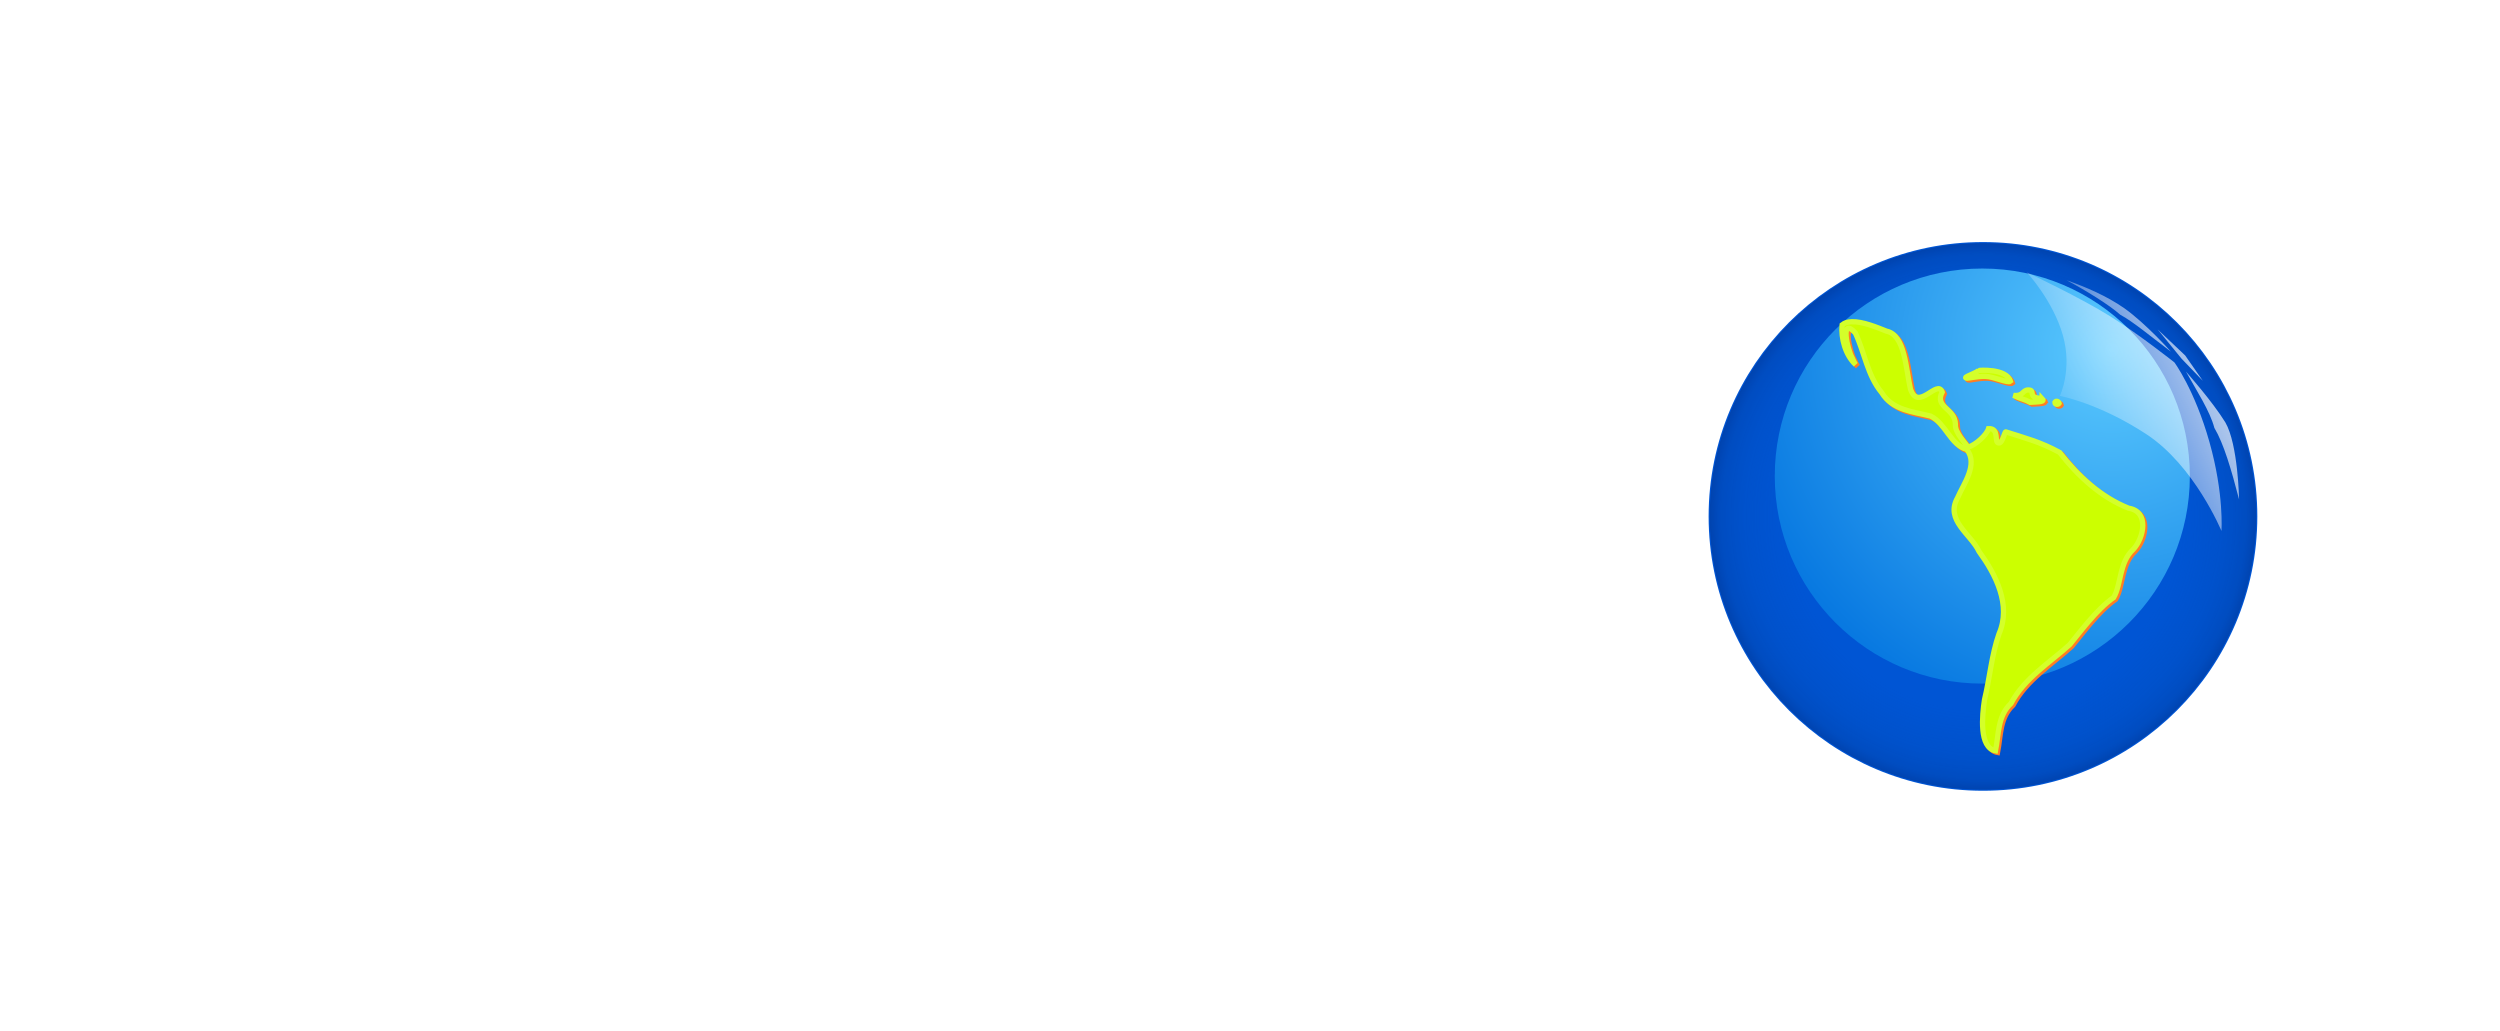 <?xml version="1.0" encoding="UTF-8" standalone="no"?>
<!-- Created with Inkscape (http://www.inkscape.org/) -->

<svg
   xmlns:dc="http://purl.org/dc/elements/1.1/"
   xmlns:cc="http://creativecommons.org/ns#"
   xmlns:rdf="http://www.w3.org/1999/02/22-rdf-syntax-ns#"
   xmlns:svg="http://www.w3.org/2000/svg"
   xmlns="http://www.w3.org/2000/svg"
   xmlns:xlink="http://www.w3.org/1999/xlink"
   xmlns:sodipodi="http://sodipodi.sourceforge.net/DTD/sodipodi-0.dtd"
   xmlns:inkscape="http://www.inkscape.org/namespaces/inkscape"
   width="160.156mm"
   height="66.07mm"
   viewBox="0 0 567.481 234.108"
   id="svg9125"
   version="1.1"
   inkscape:version="0.91 r13725"
   sodipodi:docname="01.svg">
  <defs
     id="defs9127">
    <radialGradient
       inkscape:collect="always"
       xlink:href="#linearGradient11737"
       id="radialGradient6920"
       gradientUnits="userSpaceOnUse"
       gradientTransform="matrix(0.453,0,0,0.453,-465.306,28.989)"
       cx="339.395"
       cy="170.45"
       fx="339.395"
       fy="170.45"
       r="68.636" />
    <linearGradient
       id="linearGradient11737">
      <stop
         id="stop11739"
         offset="0"
         style="stop-color:#ffffff;stop-opacity:0;" />
      <stop
         style="stop-color:#0046af;stop-opacity:0;"
         offset="0.704"
         id="stop11741" />
      <stop
         style="stop-color:#0044ab;stop-opacity:0.424;"
         offset="0.868"
         id="stop11743" />
      <stop
         id="stop11745"
         offset="0.954"
         style="stop-color:#003996;stop-opacity:0.65;" />
      <stop
         id="stop11747"
         offset="1"
         style="stop-color:#002c80;stop-opacity:1;" />
    </linearGradient>
    <radialGradient
       inkscape:collect="always"
       xlink:href="#linearGradient11729"
       id="radialGradient6922"
       gradientUnits="userSpaceOnUse"
       gradientTransform="matrix(2.032,0,0,2.032,-350.333,-138.658)"
       cx="360.338"
       cy="131.752"
       fx="360.338"
       fy="131.752"
       r="68.136" />
    <linearGradient
       id="linearGradient11729">
      <stop
         style="stop-color:#5bcaff;stop-opacity:1;"
         offset="0"
         id="stop11731" />
      <stop
         style="stop-color:#0071de;stop-opacity:1;"
         offset="1"
         id="stop11733" />
    </linearGradient>
    <filter
       inkscape:collect="always"
       id="filter4645"
       x="-0.16"
       width="1.32"
       y="-0.16"
       height="1.32">
      <feGaussianBlur
         inkscape:collect="always"
         stdDeviation="9.085"
         id="feGaussianBlur4647" />
    </filter>
    <filter
       id="filter15293"
       inkscape:collect="always">
      <feGaussianBlur
         id="feGaussianBlur15295"
         stdDeviation="2.7"
         inkscape:collect="always" />
    </filter>
    <linearGradient
       inkscape:collect="always"
       xlink:href="#linearGradient5073"
       id="linearGradient6924"
       gradientUnits="userSpaceOnUse"
       gradientTransform="matrix(-0.419,-0.248,-0.147,0.382,-46.309,182.647)"
       x1="530.656"
       y1="92.873"
       x2="571.874"
       y2="138.798" />
    <linearGradient
       id="linearGradient5073">
      <stop
         style="stop-color:#ffffff;stop-opacity:1;"
         offset="0"
         id="stop5075" />
      <stop
         style="stop-color:#ffffff;stop-opacity:0;"
         offset="1"
         id="stop5077" />
    </linearGradient>
  </defs>
  <sodipodi:namedview
     id="base"
     pagecolor="#ffffff"
     bordercolor="#666666"
     borderopacity="1.0"
     inkscape:pageopacity="0.0"
     inkscape:pageshadow="2"
     inkscape:zoom="0.35"
     inkscape:cx="-271.25935"
     inkscape:cy="69.684117"
     inkscape:document-units="px"
     inkscape:current-layer="layer1"
     showgrid="false"
     fit-margin-top="0"
     fit-margin-left="0"
     fit-margin-right="0"
     fit-margin-bottom="0"
     inkscape:window-width="1440"
     inkscape:window-height="836"
     inkscape:window-x="0"
     inkscape:window-y="27"
     inkscape:window-maximized="1" />
  <g
     inkscape:label="Camada 1"
     inkscape:groupmode="layer"
     id="layer1"
     transform="translate(-86.259,-367.939)">
    <g
       id="g6841"
       transform="matrix(1.994,0,0,1.994,456.47,-233.723)">
      <g
         id="g6843"
         transform="matrix(0.527,0,0,0.527,-496.34,1200.507)">
        <g
           id="g6845"
           transform="translate(1291.669,-2713.598)"
           style="stroke:#ffffff">
          <g
             id="g6848"
             transform="translate(-2,247.451)"
             style="stroke:#ffffff">
            <path
               sodipodi:nodetypes="cssc"
               inkscape:connector-curvature="0"
               id="path6850"
               d="m -684.314,924.905 0,-82.486 c 0,-12.615 10.156,-22.771 22.771,-22.771 l 14.233,0"
               style="color:#000000;display:inline;overflow:visible;visibility:visible;fill:none;stroke:#ffffff;stroke-width:16;stroke-linecap:round;stroke-linejoin:round;stroke-miterlimit:4;stroke-dashoffset:0;stroke-opacity:1;marker:none;enable-background:accumulate" />
            <path
               sodipodi:nodetypes="cc"
               inkscape:connector-curvature="0"
               id="path6852"
               d="m -692.043,869.419 39.41,0"
               style="fill:none;stroke:#ffffff;stroke-width:16;stroke-linecap:round;stroke-linejoin:round;stroke-opacity:1" />
          </g>
          <path
             style="color:#000000;display:inline;overflow:visible;visibility:visible;fill:none;stroke:#ffffff;stroke-width:16;stroke-linecap:round;stroke-linejoin:round;stroke-miterlimit:4;stroke-dasharray:none;stroke-dashoffset:0;stroke-opacity:1;marker:none;enable-background:accumulate"
             d="m -572.936,1066.722 0,105.634"
             id="path6854"
             inkscape:connector-curvature="0"
             sodipodi:nodetypes="cc" />
          <path
             sodipodi:nodetypes="csssccsssc"
             inkscape:connector-curvature="0"
             id="path6856"
             d="m -545.506,1172.356 25.072,0 c 13.248,0 23.914,-10.61 23.914,-23.79 l 0,-4.758 c 0,-13.18 -10.666,-23.872 -23.914,-23.79 -15.005,0.093 8.101,0.187 -6.903,0.28 -13.248,0 -23.914,-10.61 -23.914,-23.79 l 0,-4.758 c 0,-13.18 10.665,-23.79 23.914,-23.79 l 25.072,0"
             style="color:#000000;display:inline;overflow:visible;visibility:visible;fill:none;stroke:#ffffff;stroke-width:16;stroke-linecap:round;stroke-linejoin:round;stroke-miterlimit:4;stroke-dashoffset:0;stroke-opacity:1;marker:none;enable-background:accumulate" />
          <rect
             style="color:#000000;display:inline;overflow:visible;visibility:visible;fill:none;stroke:#ffffff;stroke-width:16;stroke-linecap:round;stroke-linejoin:round;stroke-miterlimit:4;stroke-dasharray:none;stroke-dashoffset:0;stroke-opacity:1;marker:none;enable-background:accumulate"
             id="rect6858"
             width="50.704"
             height="74.239"
             x="-476.834"
             y="1098.117"
             ry="14.828" />
          <path
             sodipodi:nodetypes="cssc"
             inkscape:connector-curvature="0"
             id="path6860"
             d="m -629.625,1067.099 0,82.486 c 0,12.615 10.156,22.771 22.771,22.771 l 14.233,0"
             style="color:#000000;display:inline;overflow:visible;visibility:visible;fill:none;stroke:#ffffff;stroke-width:16;stroke-linecap:round;stroke-linejoin:round;stroke-miterlimit:4;stroke-dashoffset:0;stroke-opacity:1;marker:none;enable-background:accumulate" />
          <path
             style="color:#000000;display:inline;overflow:visible;visibility:visible;fill:none;stroke:#ffffff;stroke-width:16;stroke-linecap:round;stroke-linejoin:round;stroke-miterlimit:4;stroke-dashoffset:0;stroke-opacity:1;marker:none;enable-background:accumulate"
             d="m -405.333,1067.099 0,82.486 c 0,12.615 10.156,22.771 22.771,22.771 l 14.233,0"
             id="path6862"
             inkscape:connector-curvature="0"
             sodipodi:nodetypes="cssc" />
        </g>
        <g
           transform="matrix(1.057,0,0,1.057,1234.944,-2158.851)"
           id="g6864"
           style="fill:#ffffff">
          <path
             inkscape:connector-curvature="0"
             id="path6866"
             d="m -190.885,549.558 52.069,51.756 30.52,-28.21 -25.505,-24.151 -17.031,16.578 11.892,11.398 14.43,-10.959 1.239,1.247 -12.283,12.797 c -1.843,1.847 -3.857,2.448 -6.231,0.426 l -12.367,-11.94 c -1.48,-1.855 -1.807,-3.677 -0.582,-5.452 0,0 7.485,-9.965 17.762,-18.955 3.204,-2.347 5.989,-1.767 8.518,0.603 l 27.18,23.668 c 2.509,2.876 1.973,6.479 -0.65,9.164 l -31.258,33.346 c -2.954,3.423 -9.812,3.204 -12.788,-0.103 l -54.505,-52.126 z"
             style="color:#000000;display:inline;overflow:visible;visibility:visible;fill:#ffffff;fill-opacity:1;fill-rule:nonzero;stroke:none;stroke-width:2.591;marker:none;enable-background:accumulate"
             sodipodi:nodetypes="cccccccccccccccccccc" />
          <path
             sodipodi:nodetypes="cccccccccccccccccccc"
             style="color:#000000;display:inline;overflow:visible;visibility:visible;fill:#ffffff;fill-opacity:1;fill-rule:nonzero;stroke:none;stroke-width:2.591;marker:none;enable-background:accumulate"
             d="m -219.233,519.189 -52.069,-51.756 -30.52,28.21 25.505,24.151 17.031,-16.578 -11.892,-11.398 -14.43,10.959 -1.239,-1.247 12.283,-12.797 c 1.843,-1.847 3.857,-2.448 6.231,-0.426 l 12.367,11.94 c 1.48,1.855 1.807,3.677 0.582,5.452 0,0 -7.485,9.965 -17.762,18.955 -3.204,2.347 -5.989,1.767 -8.518,-0.603 l -27.18,-23.668 c -2.509,-2.876 -1.973,-6.479 0.65,-9.164 l 31.258,-33.346 c 2.954,-3.423 9.812,-3.204 12.788,0.103 l 54.505,52.126 z"
             id="path6868"
             inkscape:connector-curvature="0" />
          <path
             sodipodi:nodetypes="cccccccccccccccccccc"
             style="color:#000000;display:inline;overflow:visible;visibility:visible;fill:#ffffff;fill-opacity:1;fill-rule:nonzero;stroke:none;stroke-width:2.591;marker:none;enable-background:accumulate"
             d="m -189.874,520.2 51.756,-52.069 -28.21,-30.52 -24.151,25.505 16.578,17.031 11.398,-11.892 -10.959,-14.43 1.247,-1.239 12.797,12.283 c 1.847,1.843 2.448,3.857 0.426,6.231 l -11.94,12.367 c -1.855,1.48 -3.677,1.807 -5.452,0.582 0,0 -9.965,-7.485 -18.955,-17.762 -2.347,-3.204 -1.767,-5.989 0.603,-8.518 l 23.668,-27.18 c 2.876,-2.509 6.479,-1.973 9.164,0.65 l 33.346,31.258 c 3.423,2.954 3.204,9.812 -0.103,12.788 l -52.126,54.505 z"
             id="path6870"
             inkscape:connector-curvature="0" />
          <path
             inkscape:connector-curvature="0"
             id="path6872"
             d="m -220.243,548.548 -51.756,52.069 28.21,30.52 24.151,-25.505 -16.578,-17.031 -11.398,11.892 10.959,14.43 -1.247,1.239 -12.797,-12.283 c -1.847,-1.843 -2.448,-3.857 -0.426,-6.231 l 11.94,-12.367 c 1.855,-1.48 3.677,-1.807 5.452,-0.582 0,0 9.965,7.485 18.955,17.762 2.347,3.204 1.767,5.989 -0.603,8.518 l -23.668,27.18 c -2.876,2.509 -6.479,1.973 -9.164,-0.65 l -33.346,-31.258 c -3.423,-2.954 -3.204,-9.812 0.103,-12.788 l 52.126,-54.505 z"
             style="color:#000000;display:inline;overflow:visible;visibility:visible;fill:#ffffff;fill-opacity:1;fill-rule:nonzero;stroke:none;stroke-width:2.591;marker:none;enable-background:accumulate"
             sodipodi:nodetypes="cccccccccccccccccccc" />
          <g
             transform="matrix(1.092,0.259,-0.259,1.092,160.904,65.723)"
             id="g6874"
             style="fill:#ffffff">
            <path
               sodipodi:nodetypes="ccsccc"
               inkscape:connector-curvature="0"
               id="path6876"
               d="m -212.374,517.75 15.318,45.991 c 0,0 10.854,-5.007 11.417,1.796 0.563,6.804 -14.998,6.053 -14.998,6.053 l -14.636,-53.474 z"
               style="color:#000000;display:inline;overflow:visible;visibility:visible;fill:#ffffff;fill-opacity:1;fill-rule:nonzero;stroke:none;stroke-width:2.591;marker:none;enable-background:accumulate" />
            <ellipse
               transform="matrix(0.205,-0.979,0.979,0.205,-662.317,286.995)"
               id="ellipse6878"
               style="color:#000000;display:inline;overflow:visible;visibility:visible;fill:#ffffff;fill-opacity:1;fill-rule:nonzero;stroke:none;stroke-width:2.591;marker:none;enable-background:accumulate"
               cx="-148.457"
               cy="505.676"
               rx="4.8"
               ry="7.029" />
            <ellipse
               style="color:#000000;display:inline;overflow:visible;visibility:visible;fill:#ffffff;fill-opacity:1;fill-rule:nonzero;stroke:none;stroke-width:2.591;marker:none;enable-background:accumulate"
               id="ellipse6880"
               transform="matrix(0.205,-0.979,0.979,0.205,-654.328,298.524)"
               cx="-148.457"
               cy="505.676"
               rx="4.8"
               ry="7.029" />
            <path
               style="color:#000000;display:inline;overflow:visible;visibility:visible;fill:#ffffff;fill-opacity:1;fill-rule:nonzero;stroke:none;stroke-width:2.591;marker:none;enable-background:accumulate"
               d="m -229.744,444.998 -15.318,-45.991 c 0,0 -10.854,5.007 -11.417,-1.796 -0.563,-6.804 14.998,-6.053 14.998,-6.053 l 14.636,53.474 z"
               id="path6882"
               inkscape:connector-curvature="0"
               sodipodi:nodetypes="ccsccc" />
            <ellipse
               style="color:#000000;display:inline;overflow:visible;visibility:visible;fill:#ffffff;fill-opacity:1;fill-rule:nonzero;stroke:none;stroke-width:2.591;marker:none;enable-background:accumulate"
               id="ellipse6884"
               transform="matrix(-0.205,0.979,-0.979,-0.205,220.199,675.753)"
               cx="-148.457"
               cy="505.676"
               rx="4.8"
               ry="7.029" />
            <ellipse
               transform="matrix(-0.205,0.979,-0.979,-0.205,212.21,664.224)"
               id="ellipse6886"
               style="color:#000000;display:inline;overflow:visible;visibility:visible;fill:#ffffff;fill-opacity:1;fill-rule:nonzero;stroke:none;stroke-width:2.591;marker:none;enable-background:accumulate"
               cx="-148.457"
               cy="505.676"
               rx="4.8"
               ry="7.029" />
            <path
               style="color:#000000;display:inline;overflow:visible;visibility:visible;fill:#ffffff;fill-opacity:1;fill-rule:nonzero;stroke:none;stroke-width:2.591;marker:none;enable-background:accumulate"
               d="m -184.683,472.689 45.991,-15.318 c 0,0 -5.007,-10.854 1.796,-11.417 6.804,-0.563 6.053,14.998 6.053,14.998 l -53.474,14.636 z"
               id="path6888"
               inkscape:connector-curvature="0"
               sodipodi:nodetypes="ccsccc" />
            <ellipse
               style="color:#000000;display:inline;overflow:visible;visibility:visible;fill:#ffffff;fill-opacity:1;fill-rule:nonzero;stroke:none;stroke-width:2.591;marker:none;enable-background:accumulate"
               id="ellipse6890"
               transform="matrix(-0.979,-0.205,0.205,-0.979,-415.438,922.632)"
               cx="-148.457"
               cy="505.676"
               rx="4.8"
               ry="7.029" />
            <ellipse
               transform="matrix(-0.979,-0.205,0.205,-0.979,-403.909,914.643)"
               id="ellipse6892"
               style="color:#000000;display:inline;overflow:visible;visibility:visible;fill:#ffffff;fill-opacity:1;fill-rule:nonzero;stroke:none;stroke-width:2.591;marker:none;enable-background:accumulate"
               cx="-148.457"
               cy="505.676"
               rx="4.8"
               ry="7.029" />
            <path
               sodipodi:nodetypes="ccsccc"
               inkscape:connector-curvature="0"
               id="path6894"
               d="m -257.435,490.059 -45.991,15.318 c 0,0 5.007,10.854 -1.796,11.417 -6.804,0.563 -6.053,-14.998 -6.053,-14.998 l 53.474,-14.636 z"
               style="color:#000000;display:inline;overflow:visible;visibility:visible;fill:#ffffff;fill-opacity:1;fill-rule:nonzero;stroke:none;stroke-width:2.591;marker:none;enable-background:accumulate" />
            <ellipse
               transform="matrix(0.979,0.205,-0.205,0.979,-26.68,40.116)"
               id="ellipse6896"
               style="color:#000000;display:inline;overflow:visible;visibility:visible;fill:#ffffff;fill-opacity:1;fill-rule:nonzero;stroke:none;stroke-width:2.591;marker:none;enable-background:accumulate"
               cx="-148.457"
               cy="505.676"
               rx="4.8"
               ry="7.029" />
            <ellipse
               style="color:#000000;display:inline;overflow:visible;visibility:visible;fill:#ffffff;fill-opacity:1;fill-rule:nonzero;stroke:none;stroke-width:2.591;marker:none;enable-background:accumulate"
               id="ellipse6898"
               transform="matrix(0.979,0.205,-0.205,0.979,-38.209,48.105)"
               cx="-148.457"
               cy="505.676"
               rx="4.8"
               ry="7.029" />
          </g>
        </g>
        <circle
           transform="matrix(1.057,0,0,1.057,1236.996,-2154.61)"
           id="circle6900"
           style="color:#000000;display:inline;overflow:visible;visibility:visible;fill:#ffffff;fill-opacity:1;fill-rule:nonzero;stroke:#ffffff;stroke-width:5.677;stroke-opacity:1;marker:none;enable-background:accumulate"
           cx="-207"
           cy="530.362"
           r="53" />
        <path
           sodipodi:nodetypes="cccccccccccccccccccssccccccccscccccccsccc"
           style="font-size:12px;fill:#000000;fill-opacity:1;fill-rule:nonzero;stroke:#000000;stroke-width:1;stroke-opacity:1"
           d="m 989.737,-1636.25 c -0.802,0.033 -1.509,0.233 -2.048,0.675 -0.298,2.885 0.719,6.589 2.922,8.615 -0.19,-0.246 -0.42,-0.693 -0.736,-1.429 -0.978,-1.663 -2.737,-9.037 0.656,-5.479 1.989,4.178 2.637,9.278 5.725,12.982 2.354,3.865 6.825,4.115 10.595,5.082 3.273,1.588 4.326,6.289 7.852,7.226 2.51,3.264 -0.639,7.349 -2.008,10.501 -2.746,4.864 2.888,7.817 4.672,11.632 3.609,4.981 7.031,11.577 4.314,17.845 -1.606,4.535 -1.996,9.544 -3.141,14.272 -0.509,3.354 -1.233,10.4 2.385,11.056 0.725,-3.627 0.438,-7.53 3.36,-10.262 2.873,-5.467 8.472,-8.877 12.723,-12.744 1.961,-2.33 5.76,-7.617 9.522,-10.203 1.668,-2.824 1.169,-7.622 4.234,-10.421 2.348,-2.484 3.515,-8.249 -0.994,-8.932 -6.009,-2.395 -10.952,-6.942 -14.949,-12.089 -4.329,-2.332 -7.046,-2.968 -11.663,-4.454 -0.281,-0.091 -0.667,2.425 -1.508,2.416 -1.151,-0.011 0.265,-3.219 -2.235,-3.124 -0.419,1.379 -2.81,3.56 -4.453,4.029 -0.634,-1.035 -2.886,-3.207 -2.723,-4.962 -0.075,-3.536 -4.592,-3.623 -2.863,-6.987 -1.033,-2.964 -5.183,4.351 -6.878,-0.655 -1.002,-4.349 -1.176,-11.717 -5.188,-12.545 -1.934,-0.766 -5.168,-2.143 -7.574,-2.045 z m 24.831,12.225 c 0.397,0.124 2.172,-0.417 4.125,-0.385 1.841,0.03 4.913,1.545 5.47,1.062 -0.868,-2.878 -6.99,-2.349 -6.875,-2.335 -0.925,0.778 -3.383,1.411 -2.721,1.659 z m 20.154,5.471 c -0.153,0.27 -0.93,0.338 -0.931,-0.216 0.305,-0.535 0.9,-0.076 0.931,0.216 z m -3.698,-1.067 c -3.476,-0.107 -1.191,-1.878 -3.037,-1.838 -1.294,0.027 -0.927,1.386 -3.17,1.177 2.062,0.971 2.201,0.732 3.638,1.499 2.039,-0.121 3.291,-0.092 2.569,-0.839 z"
           id="path6902"
           inkscape:connector-curvature="0" />
      </g>
      <g
         id="g6904"
         transform="matrix(1.008,0,0,1.008,354.183,253.499)">
        <circle
           r="29.194"
           cy="106.175"
           cx="-311.615"
           style="color:#000000;display:inline;overflow:visible;visibility:visible;fill:#ffffff;fill-opacity:1;fill-rule:nonzero;stroke:#0055d4;stroke-width:3.581;stroke-opacity:1;marker:none;enable-background:accumulate"
           id="circle6906" />
        <circle
           r="30.855"
           cy="106.175"
           cx="-311.615"
           style="color:#000000;display:inline;overflow:visible;visibility:visible;fill:#0055d4;fill-opacity:1;fill-rule:nonzero;stroke:none;stroke-width:1;marker:none;enable-background:accumulate"
           id="circle6908" />
        <circle
           r="30.855"
           cy="106.175"
           cx="-311.615"
           id="circle6910"
           style="color:#000000;display:inline;overflow:visible;visibility:visible;opacity:0.482;fill:url(#radialGradient6920);fill-opacity:1;fill-rule:nonzero;stroke:none;stroke-width:1;marker:none;enable-background:accumulate" />
        <circle
           r="68.136"
           cy="170.45"
           cx="339.395"
           transform="matrix(0.344,0,0,0.344,-428.442,42.985)"
           style="color:#000000;display:inline;overflow:visible;visibility:visible;fill:url(#radialGradient6922);fill-opacity:1;fill-rule:nonzero;stroke:none;stroke-width:1.355;marker:none;filter:url(#filter4645);enable-background:accumulate"
           id="circle6912" />
        <path
           sodipodi:nodetypes="cccccccccccccccccccssccccccccscccccccsccc"
           style="font-size:12px;fill:#0055d4;fill-opacity:1;fill-rule:nonzero;stroke:#ff7d23;stroke-width:1.145;stroke-opacity:1;filter:url(#filter15293)"
           d="m -1392.481,-1232.048 c -0.802,0.033 -1.509,0.233 -2.047,0.675 -0.298,2.885 0.719,6.589 2.922,8.615 -0.19,-0.246 -0.419,-0.693 -0.736,-1.429 -0.978,-1.663 -2.737,-9.037 0.656,-5.479 1.989,4.178 2.637,9.278 5.725,12.982 2.354,3.865 6.825,4.115 10.595,5.082 3.273,1.588 4.326,6.289 7.852,7.226 2.51,3.264 -0.639,7.349 -2.008,10.501 -2.746,4.864 2.888,7.817 4.672,11.632 3.609,4.981 7.031,11.577 4.314,17.845 -1.606,4.535 -1.996,9.544 -3.141,14.272 -0.51,3.354 -1.233,10.4 2.385,11.056 0.725,-3.627 0.438,-7.53 3.36,-10.262 2.873,-5.467 8.472,-8.877 12.723,-12.744 1.961,-2.33 5.76,-7.617 9.522,-10.203 1.668,-2.824 1.169,-7.622 4.234,-10.421 2.348,-2.484 3.515,-8.249 -0.994,-8.932 -6.009,-2.395 -10.952,-6.942 -14.949,-12.089 -4.328,-2.332 -7.046,-2.968 -11.663,-4.454 -0.281,-0.091 -0.667,2.425 -1.508,2.416 -1.151,-0.011 0.266,-3.219 -2.235,-3.124 -0.419,1.379 -2.81,3.56 -4.453,4.029 -0.634,-1.035 -2.886,-3.207 -2.723,-4.962 -0.075,-3.536 -4.592,-3.623 -2.863,-6.987 -1.033,-2.964 -5.183,4.351 -6.878,-0.655 -1.002,-4.349 -1.176,-11.717 -5.189,-12.545 -1.934,-0.766 -5.168,-2.143 -7.574,-2.045 z m 24.831,12.225 c 0.397,0.124 2.172,-0.417 4.125,-0.385 1.841,0.03 4.913,1.545 5.47,1.062 -0.868,-2.878 -6.99,-2.349 -6.875,-2.335 -0.925,0.778 -3.383,1.411 -2.721,1.659 z m 20.154,5.471 c -0.153,0.27 -0.93,0.338 -0.931,-0.216 0.305,-0.535 0.9,-0.076 0.931,0.216 z m -3.698,-1.067 c -3.476,-0.107 -1.191,-1.878 -3.037,-1.838 -1.294,0.027 -0.927,1.386 -3.17,1.177 2.062,0.971 2.201,0.732 3.638,1.499 2.039,-0.121 3.291,-0.092 2.569,-0.839 z"
           id="path6914"
           inkscape:connector-curvature="0"
           transform="matrix(0.521,0,0,0.521,399.263,726.292)" />
        <path
           inkscape:connector-curvature="0"
           id="path6916"
           d="m -326.455,84.187 c -0.418,0.017 -0.786,0.121 -1.067,0.352 -0.155,1.504 0.375,3.434 1.523,4.49 -0.099,-0.128 -0.219,-0.361 -0.383,-0.745 -0.51,-0.867 -1.426,-4.71 0.342,-2.855 1.037,2.178 1.374,4.835 2.984,6.766 1.227,2.014 3.557,2.144 5.522,2.648 1.706,0.828 2.255,3.278 4.092,3.766 1.308,1.701 -0.333,3.83 -1.046,5.473 -1.431,2.535 1.505,4.074 2.435,6.062 1.881,2.596 3.664,6.034 2.248,9.3 -0.837,2.363 -1.04,4.974 -1.637,7.438 -0.266,1.748 -0.642,5.42 1.243,5.762 0.378,-1.89 0.228,-3.924 1.751,-5.348 1.498,-2.849 4.415,-4.627 6.631,-6.642 1.022,-1.214 3.002,-3.97 4.963,-5.317 0.869,-1.472 0.609,-3.972 2.207,-5.431 1.224,-1.294 1.832,-4.299 -0.518,-4.655 -3.132,-1.248 -5.708,-3.618 -7.791,-6.3 -2.256,-1.215 -3.672,-1.547 -6.078,-2.321 -0.146,-0.048 -0.348,1.264 -0.786,1.259 -0.6,-0.006 0.138,-1.678 -1.165,-1.628 -0.218,0.719 -1.464,1.855 -2.321,2.1 -0.331,-0.539 -1.504,-1.671 -1.419,-2.586 -0.039,-1.843 -2.393,-1.888 -1.492,-3.641 -0.538,-1.545 -2.701,2.268 -3.585,-0.341 -0.522,-2.267 -0.613,-6.107 -2.704,-6.538 -1.008,-0.399 -2.694,-1.117 -3.947,-1.066 z m 12.941,6.371 c 0.207,0.065 1.132,-0.217 2.15,-0.201 0.96,0.016 2.561,0.805 2.851,0.553 -0.452,-1.5 -3.643,-1.224 -3.583,-1.217 -0.482,0.406 -1.763,0.735 -1.418,0.865 z m 10.504,2.851 c -0.08,0.141 -0.485,0.176 -0.485,-0.113 0.159,-0.279 0.469,-0.039 0.485,0.113 z m -1.927,-0.556 c -1.812,-0.056 -0.621,-0.979 -1.583,-0.958 -0.674,0.014 -0.483,0.722 -1.652,0.614 1.075,0.506 1.147,0.382 1.896,0.781 1.062,-0.063 1.715,-0.048 1.339,-0.437 z"
           style="font-size:12px;fill:#ccff00;fill-opacity:1;fill-rule:nonzero;stroke:#d4ff2a;stroke-width:0.597;stroke-opacity:1"
           sodipodi:nodetypes="cccccccccccccccccccssccccccccscccccccsccc" />
        <path
           sodipodi:nodetypes="cccccccccczczcsczczccccc"
           inkscape:connector-curvature="0"
           id="path6918"
           d="m -302.167,79.503 c 2.068,1.092 4.837,2.796 6.059,3.899 1.407,0.742 3.706,2.656 5.716,4.165 0,0 -2.78,-3.136 -5.282,-4.919 -2.003,-1.383 -4.263,-2.352 -6.493,-3.145 z m 10.274,5.547 2.7,3.305 2.407,2.507 -1.992,-2.864 z m -5.36,-1.478 c -3.371,-2.114 -9.409,-4.962 -9.409,-4.962 0,0 2.952,3.187 4.063,7.087 1.111,3.899 -0.335,6.868 -0.335,6.868 0,0 4.406,0.808 9.769,4.324 5.434,3.562 8.482,10.927 8.482,10.927 0,0 0.311,-4.134 -1.352,-10.029 -1.663,-5.895 -3.957,-9.001 -3.957,-9.001 0,0 -3.89,-3.099 -7.261,-5.214 z m 8.566,6.252 c 1.213,2.175 2.719,4.484 3.204,6.356 1.048,1.748 1.916,4.709 2.792,8.079 0,0 -0.114,-6.226 -1.549,-8.697 -1.467,-2.386 -4.447,-5.738 -4.447,-5.738 z"
           style="opacity:0.88;fill:url(#linearGradient6924);fill-opacity:1;stroke:none" />
      </g>
    </g>
  </g>
</svg>

